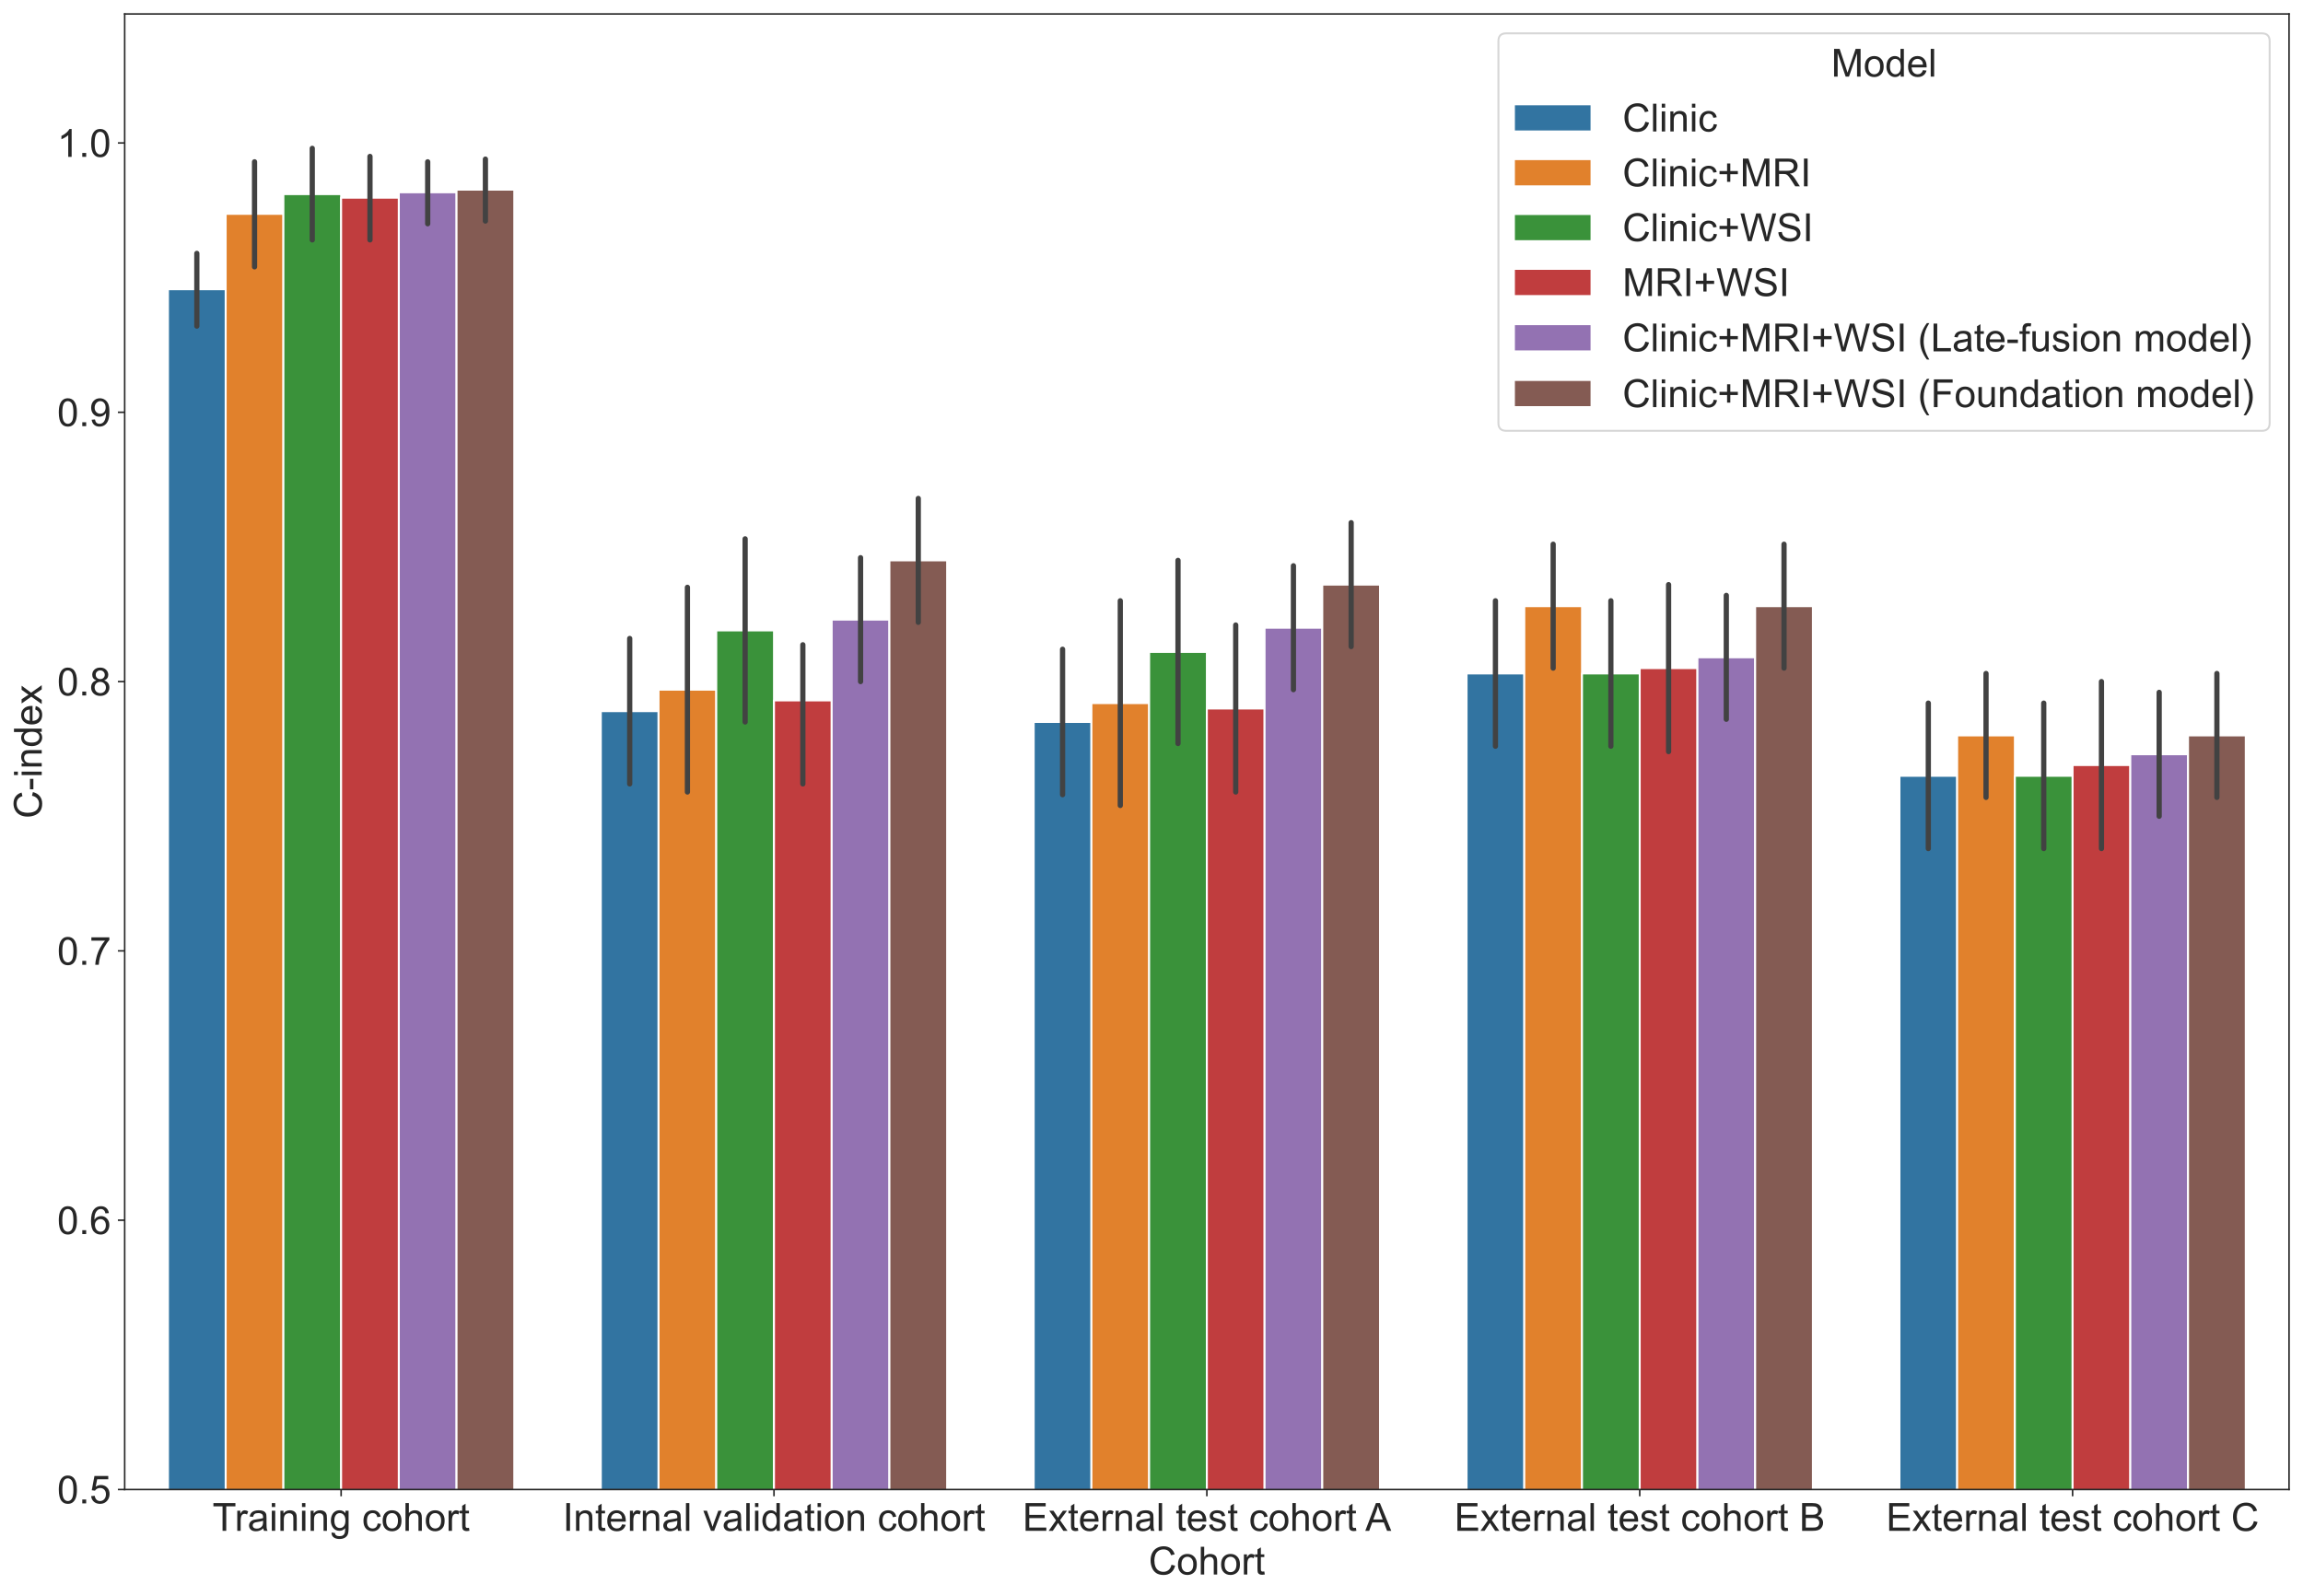 <?xml version="1.0" encoding="utf-8" standalone="no"?>
<!DOCTYPE svg PUBLIC "-//W3C//DTD SVG 1.1//EN"
  "http://www.w3.org/Graphics/SVG/1.1/DTD/svg11.dtd">
<!-- Created with matplotlib (https://matplotlib.org/) -->
<svg height="823.256pt" version="1.1" viewBox="0 0 1187.491 823.256" width="1187.491pt" xmlns="http://www.w3.org/2000/svg" xmlns:xlink="http://www.w3.org/1999/xlink">
 <defs>
  <style type="text/css">
*{stroke-linecap:butt;stroke-linejoin:round;}
  </style>
 </defs>
 <g id="figure_1">
  <g id="patch_1">
   <path d="M 0 823.256 
L 1187.491 823.256 
L 1187.491 0 
L 0 0 
z
" style="fill:#ffffff;"/>
  </g>
  <g id="axes_1">
   <g id="patch_2">
    <path d="M 64.291 768.24 
L 1180.291 768.24 
L 1180.291 7.2 
L 64.291 7.2 
z
" style="fill:#ffffff;"/>
   </g>
   <g id="matplotlib.axis_1">
    <g id="xtick_1">
     <g id="line2d_1">
      <defs>
       <path d="M 0 0 
L 0 3.5 
" id="mccd6ee7b7d" style="stroke:#262626;stroke-width:0.8;"/>
      </defs>
      <g>
       <use style="fill:#262626;stroke:#262626;stroke-width:0.8;" x="175.891" xlink:href="#mccd6ee7b7d" y="768.24"/>
      </g>
     </g>
     <g id="text_1">
      <!-- Training cohort -->
      <defs>
       <path d="M 25.922 0 
L 25.922 63.141 
L 2.344 63.141 
L 2.344 71.578 
L 59.078 71.578 
L 59.078 63.141 
L 35.406 63.141 
L 35.406 0 
z
" id="ArialMT-84"/>
       <path d="M 6.5 0 
L 6.5 51.859 
L 14.406 51.859 
L 14.406 44 
Q 17.438 49.516 20 51.266 
Q 22.562 53.031 25.641 53.031 
Q 30.078 53.031 34.672 50.203 
L 31.641 42.047 
Q 28.422 43.953 25.203 43.953 
Q 22.312 43.953 20.016 42.219 
Q 17.719 40.484 16.75 37.406 
Q 15.281 32.719 15.281 27.156 
L 15.281 0 
z
" id="ArialMT-114"/>
       <path d="M 40.438 6.391 
Q 35.547 2.25 31.031 0.531 
Q 26.516 -1.172 21.344 -1.172 
Q 12.797 -1.172 8.203 3 
Q 3.609 7.172 3.609 13.672 
Q 3.609 17.484 5.344 20.625 
Q 7.078 23.781 9.891 25.688 
Q 12.703 27.594 16.219 28.562 
Q 18.797 29.25 24.031 29.891 
Q 34.672 31.156 39.703 32.906 
Q 39.75 34.719 39.75 35.203 
Q 39.75 40.578 37.25 42.781 
Q 33.891 45.75 27.25 45.75 
Q 21.047 45.75 18.094 43.578 
Q 15.141 41.406 13.719 35.891 
L 5.125 37.062 
Q 6.297 42.578 8.984 45.969 
Q 11.672 49.359 16.75 51.188 
Q 21.828 53.031 28.516 53.031 
Q 35.156 53.031 39.297 51.469 
Q 43.453 49.906 45.406 47.531 
Q 47.359 45.172 48.141 41.547 
Q 48.578 39.312 48.578 33.453 
L 48.578 21.734 
Q 48.578 9.469 49.141 6.219 
Q 49.703 2.984 51.375 0 
L 42.188 0 
Q 40.828 2.734 40.438 6.391 
z
M 39.703 26.031 
Q 34.906 24.078 25.344 22.703 
Q 19.922 21.922 17.672 20.938 
Q 15.438 19.969 14.203 18.094 
Q 12.984 16.219 12.984 13.922 
Q 12.984 10.406 15.641 8.062 
Q 18.312 5.719 23.438 5.719 
Q 28.516 5.719 32.469 7.938 
Q 36.422 10.156 38.281 14.016 
Q 39.703 17 39.703 22.797 
z
" id="ArialMT-97"/>
       <path d="M 6.641 61.469 
L 6.641 71.578 
L 15.438 71.578 
L 15.438 61.469 
z
M 6.641 0 
L 6.641 51.859 
L 15.438 51.859 
L 15.438 0 
z
" id="ArialMT-105"/>
       <path d="M 6.594 0 
L 6.594 51.859 
L 14.5 51.859 
L 14.5 44.484 
Q 20.219 53.031 31 53.031 
Q 35.688 53.031 39.625 51.344 
Q 43.562 49.656 45.516 46.922 
Q 47.469 44.188 48.25 40.438 
Q 48.734 37.984 48.734 31.891 
L 48.734 0 
L 39.938 0 
L 39.938 31.547 
Q 39.938 36.922 38.906 39.578 
Q 37.891 42.234 35.281 43.812 
Q 32.672 45.406 29.156 45.406 
Q 23.531 45.406 19.453 41.844 
Q 15.375 38.281 15.375 28.328 
L 15.375 0 
z
" id="ArialMT-110"/>
       <path d="M 4.984 -4.297 
L 13.531 -5.562 
Q 14.062 -9.516 16.5 -11.328 
Q 19.781 -13.766 25.438 -13.766 
Q 31.547 -13.766 34.859 -11.328 
Q 38.188 -8.891 39.359 -4.5 
Q 40.047 -1.812 39.984 6.781 
Q 34.234 0 25.641 0 
Q 14.938 0 9.078 7.719 
Q 3.219 15.438 3.219 26.219 
Q 3.219 33.641 5.906 39.906 
Q 8.594 46.188 13.688 49.609 
Q 18.797 53.031 25.688 53.031 
Q 34.859 53.031 40.828 45.609 
L 40.828 51.859 
L 48.922 51.859 
L 48.922 7.031 
Q 48.922 -5.078 46.453 -10.125 
Q 44 -15.188 38.641 -18.109 
Q 33.297 -21.047 25.484 -21.047 
Q 16.219 -21.047 10.5 -16.875 
Q 4.781 -12.703 4.984 -4.297 
z
M 12.25 26.859 
Q 12.25 16.656 16.297 11.969 
Q 20.359 7.281 26.469 7.281 
Q 32.516 7.281 36.609 11.938 
Q 40.719 16.609 40.719 26.562 
Q 40.719 36.078 36.5 40.906 
Q 32.281 45.75 26.312 45.75 
Q 20.453 45.75 16.344 40.984 
Q 12.25 36.234 12.25 26.859 
z
" id="ArialMT-103"/>
       <path id="ArialMT-160"/>
       <path d="M 40.438 19 
L 49.078 17.875 
Q 47.656 8.938 41.812 3.875 
Q 35.984 -1.172 27.484 -1.172 
Q 16.844 -1.172 10.375 5.781 
Q 3.906 12.75 3.906 25.734 
Q 3.906 34.125 6.688 40.422 
Q 9.469 46.734 15.156 49.875 
Q 20.844 53.031 27.547 53.031 
Q 35.984 53.031 41.359 48.75 
Q 46.734 44.484 48.25 36.625 
L 39.703 35.297 
Q 38.484 40.531 35.375 43.156 
Q 32.281 45.797 27.875 45.797 
Q 21.234 45.797 17.078 41.031 
Q 12.938 36.281 12.938 25.984 
Q 12.938 15.531 16.938 10.797 
Q 20.953 6.062 27.391 6.062 
Q 32.562 6.062 36.031 9.234 
Q 39.5 12.406 40.438 19 
z
" id="ArialMT-99"/>
       <path d="M 3.328 25.922 
Q 3.328 40.328 11.328 47.266 
Q 18.016 53.031 27.641 53.031 
Q 38.328 53.031 45.109 46.016 
Q 51.906 39.016 51.906 26.656 
Q 51.906 16.656 48.906 10.906 
Q 45.906 5.172 40.156 2 
Q 34.422 -1.172 27.641 -1.172 
Q 16.75 -1.172 10.031 5.812 
Q 3.328 12.797 3.328 25.922 
z
M 12.359 25.922 
Q 12.359 15.969 16.703 11.016 
Q 21.047 6.062 27.641 6.062 
Q 34.188 6.062 38.531 11.031 
Q 42.875 16.016 42.875 26.219 
Q 42.875 35.844 38.5 40.797 
Q 34.125 45.75 27.641 45.75 
Q 21.047 45.75 16.703 40.812 
Q 12.359 35.891 12.359 25.922 
z
" id="ArialMT-111"/>
       <path d="M 6.594 0 
L 6.594 71.578 
L 15.375 71.578 
L 15.375 45.906 
Q 21.531 53.031 30.906 53.031 
Q 36.672 53.031 40.922 50.75 
Q 45.172 48.484 47 44.484 
Q 48.828 40.484 48.828 32.859 
L 48.828 0 
L 40.047 0 
L 40.047 32.859 
Q 40.047 39.453 37.188 42.453 
Q 34.328 45.453 29.109 45.453 
Q 25.203 45.453 21.75 43.422 
Q 18.312 41.406 16.844 37.938 
Q 15.375 34.469 15.375 28.375 
L 15.375 0 
z
" id="ArialMT-104"/>
       <path d="M 25.781 7.859 
L 27.047 0.094 
Q 23.344 -0.688 20.406 -0.688 
Q 15.625 -0.688 12.984 0.828 
Q 10.359 2.344 9.281 4.812 
Q 8.203 7.281 8.203 15.188 
L 8.203 45.016 
L 1.766 45.016 
L 1.766 51.859 
L 8.203 51.859 
L 8.203 64.703 
L 16.938 69.969 
L 16.938 51.859 
L 25.781 51.859 
L 25.781 45.016 
L 16.938 45.016 
L 16.938 14.703 
Q 16.938 10.938 17.406 9.859 
Q 17.875 8.797 18.922 8.156 
Q 19.969 7.516 21.922 7.516 
Q 23.391 7.516 25.781 7.859 
z
" id="ArialMT-116"/>
      </defs>
      <g style="fill:#262626;" transform="translate(109.572 789.556)scale(0.2 -0.2)">
       <use xlink:href="#ArialMT-84"/>
       <use x="57.334" xlink:href="#ArialMT-114"/>
       <use x="90.635" xlink:href="#ArialMT-97"/>
       <use x="146.25" xlink:href="#ArialMT-105"/>
       <use x="168.467" xlink:href="#ArialMT-110"/>
       <use x="224.082" xlink:href="#ArialMT-105"/>
       <use x="246.299" xlink:href="#ArialMT-110"/>
       <use x="301.914" xlink:href="#ArialMT-103"/>
       <use x="357.529" xlink:href="#ArialMT-160"/>
       <use x="385.312" xlink:href="#ArialMT-99"/>
       <use x="435.312" xlink:href="#ArialMT-111"/>
       <use x="490.928" xlink:href="#ArialMT-104"/>
       <use x="546.543" xlink:href="#ArialMT-111"/>
       <use x="602.158" xlink:href="#ArialMT-114"/>
       <use x="635.459" xlink:href="#ArialMT-116"/>
      </g>
     </g>
    </g>
    <g id="xtick_2">
     <g id="line2d_2">
      <g>
       <use style="fill:#262626;stroke:#262626;stroke-width:0.8;" x="399.091" xlink:href="#mccd6ee7b7d" y="768.24"/>
      </g>
     </g>
     <g id="text_2">
      <!-- Internal validation cohort -->
      <defs>
       <path d="M 9.328 0 
L 9.328 71.578 
L 18.797 71.578 
L 18.797 0 
z
" id="ArialMT-73"/>
       <path d="M 42.094 16.703 
L 51.172 15.578 
Q 49.031 7.625 43.219 3.219 
Q 37.406 -1.172 28.375 -1.172 
Q 17 -1.172 10.328 5.828 
Q 3.656 12.844 3.656 25.484 
Q 3.656 38.578 10.391 45.797 
Q 17.141 53.031 27.875 53.031 
Q 38.281 53.031 44.875 45.953 
Q 51.469 38.875 51.469 26.031 
Q 51.469 25.25 51.422 23.688 
L 12.75 23.688 
Q 13.234 15.141 17.578 10.594 
Q 21.922 6.062 28.422 6.062 
Q 33.25 6.062 36.672 8.594 
Q 40.094 11.141 42.094 16.703 
z
M 13.234 30.906 
L 42.188 30.906 
Q 41.609 37.453 38.875 40.719 
Q 34.672 45.797 27.984 45.797 
Q 21.922 45.797 17.797 41.75 
Q 13.672 37.703 13.234 30.906 
z
" id="ArialMT-101"/>
       <path d="M 6.391 0 
L 6.391 71.578 
L 15.188 71.578 
L 15.188 0 
z
" id="ArialMT-108"/>
       <path id="ArialMT-32"/>
       <path d="M 21 0 
L 1.266 51.859 
L 10.547 51.859 
L 21.688 20.797 
Q 23.484 15.766 25 10.359 
Q 26.172 14.453 28.266 20.219 
L 39.797 51.859 
L 48.828 51.859 
L 29.203 0 
z
" id="ArialMT-118"/>
       <path d="M 40.234 0 
L 40.234 6.547 
Q 35.297 -1.172 25.734 -1.172 
Q 19.531 -1.172 14.328 2.25 
Q 9.125 5.672 6.266 11.797 
Q 3.422 17.922 3.422 25.875 
Q 3.422 33.641 6 39.969 
Q 8.594 46.297 13.766 49.656 
Q 18.953 53.031 25.344 53.031 
Q 30.031 53.031 33.688 51.047 
Q 37.359 49.078 39.656 45.906 
L 39.656 71.578 
L 48.391 71.578 
L 48.391 0 
z
M 12.453 25.875 
Q 12.453 15.922 16.641 10.984 
Q 20.844 6.062 26.562 6.062 
Q 32.328 6.062 36.344 10.766 
Q 40.375 15.484 40.375 25.141 
Q 40.375 35.797 36.266 40.766 
Q 32.172 45.75 26.172 45.75 
Q 20.312 45.75 16.375 40.969 
Q 12.453 36.188 12.453 25.875 
z
" id="ArialMT-100"/>
      </defs>
      <g style="fill:#262626;" transform="translate(290.144 789.556)scale(0.2 -0.2)">
       <use xlink:href="#ArialMT-73"/>
       <use x="27.783" xlink:href="#ArialMT-110"/>
       <use x="83.398" xlink:href="#ArialMT-116"/>
       <use x="111.182" xlink:href="#ArialMT-101"/>
       <use x="166.797" xlink:href="#ArialMT-114"/>
       <use x="200.098" xlink:href="#ArialMT-110"/>
       <use x="255.713" xlink:href="#ArialMT-97"/>
       <use x="311.328" xlink:href="#ArialMT-108"/>
       <use x="333.545" xlink:href="#ArialMT-32"/>
       <use x="361.328" xlink:href="#ArialMT-118"/>
       <use x="411.328" xlink:href="#ArialMT-97"/>
       <use x="466.943" xlink:href="#ArialMT-108"/>
       <use x="489.16" xlink:href="#ArialMT-105"/>
       <use x="511.377" xlink:href="#ArialMT-100"/>
       <use x="566.992" xlink:href="#ArialMT-97"/>
       <use x="622.607" xlink:href="#ArialMT-116"/>
       <use x="650.391" xlink:href="#ArialMT-105"/>
       <use x="672.607" xlink:href="#ArialMT-111"/>
       <use x="728.223" xlink:href="#ArialMT-110"/>
       <use x="783.838" xlink:href="#ArialMT-160"/>
       <use x="811.621" xlink:href="#ArialMT-99"/>
       <use x="861.621" xlink:href="#ArialMT-111"/>
       <use x="917.236" xlink:href="#ArialMT-104"/>
       <use x="972.852" xlink:href="#ArialMT-111"/>
       <use x="1028.467" xlink:href="#ArialMT-114"/>
       <use x="1061.768" xlink:href="#ArialMT-116"/>
      </g>
     </g>
    </g>
    <g id="xtick_3">
     <g id="line2d_3">
      <g>
       <use style="fill:#262626;stroke:#262626;stroke-width:0.8;" x="622.291" xlink:href="#mccd6ee7b7d" y="768.24"/>
      </g>
     </g>
     <g id="text_3">
      <!-- External test cohort A -->
      <defs>
       <path d="M 7.906 0 
L 7.906 71.578 
L 59.672 71.578 
L 59.672 63.141 
L 17.391 63.141 
L 17.391 41.219 
L 56.984 41.219 
L 56.984 32.812 
L 17.391 32.812 
L 17.391 8.453 
L 61.328 8.453 
L 61.328 0 
z
" id="ArialMT-69"/>
       <path d="M 0.734 0 
L 19.672 26.953 
L 2.156 51.859 
L 13.141 51.859 
L 21.094 39.703 
Q 23.344 36.234 24.703 33.891 
Q 26.859 37.109 28.656 39.594 
L 37.406 51.859 
L 47.906 51.859 
L 29.984 27.438 
L 49.266 0 
L 38.484 0 
L 27.828 16.109 
L 25 20.453 
L 11.375 0 
z
" id="ArialMT-120"/>
       <path d="M 3.078 15.484 
L 11.766 16.844 
Q 12.5 11.625 15.844 8.844 
Q 19.188 6.062 25.203 6.062 
Q 31.25 6.062 34.172 8.516 
Q 37.109 10.984 37.109 14.312 
Q 37.109 17.281 34.516 19 
Q 32.719 20.172 25.531 21.969 
Q 15.875 24.422 12.141 26.203 
Q 8.406 27.984 6.469 31.125 
Q 4.547 34.281 4.547 38.094 
Q 4.547 41.547 6.125 44.5 
Q 7.719 47.469 10.453 49.422 
Q 12.5 50.922 16.031 51.969 
Q 19.578 53.031 23.641 53.031 
Q 29.734 53.031 34.344 51.266 
Q 38.969 49.516 41.156 46.5 
Q 43.359 43.5 44.188 38.484 
L 35.594 37.312 
Q 35.016 41.312 32.203 43.547 
Q 29.391 45.797 24.266 45.797 
Q 18.219 45.797 15.625 43.797 
Q 13.031 41.797 13.031 39.109 
Q 13.031 37.406 14.109 36.031 
Q 15.188 34.625 17.484 33.688 
Q 18.797 33.203 25.25 31.453 
Q 34.578 28.953 38.25 27.359 
Q 41.938 25.781 44.031 22.75 
Q 46.141 19.734 46.141 15.234 
Q 46.141 10.844 43.578 6.953 
Q 41.016 3.078 36.172 0.953 
Q 31.344 -1.172 25.25 -1.172 
Q 15.141 -1.172 9.844 3.031 
Q 4.547 7.234 3.078 15.484 
z
" id="ArialMT-115"/>
       <path d="M -0.141 0 
L 27.344 71.578 
L 37.547 71.578 
L 66.844 0 
L 56.062 0 
L 47.703 21.688 
L 17.781 21.688 
L 9.906 0 
z
M 20.516 29.391 
L 44.781 29.391 
L 37.312 49.219 
Q 33.891 58.25 32.234 64.062 
Q 30.859 57.172 28.375 50.391 
z
" id="ArialMT-65"/>
      </defs>
      <g style="fill:#262626;" transform="translate(527.245 789.556)scale(0.2 -0.2)">
       <use xlink:href="#ArialMT-69"/>
       <use x="66.699" xlink:href="#ArialMT-120"/>
       <use x="116.699" xlink:href="#ArialMT-116"/>
       <use x="144.482" xlink:href="#ArialMT-101"/>
       <use x="200.098" xlink:href="#ArialMT-114"/>
       <use x="233.398" xlink:href="#ArialMT-110"/>
       <use x="289.014" xlink:href="#ArialMT-97"/>
       <use x="344.629" xlink:href="#ArialMT-108"/>
       <use x="366.846" xlink:href="#ArialMT-32"/>
       <use x="394.629" xlink:href="#ArialMT-116"/>
       <use x="422.412" xlink:href="#ArialMT-101"/>
       <use x="478.027" xlink:href="#ArialMT-115"/>
       <use x="528.027" xlink:href="#ArialMT-116"/>
       <use x="555.811" xlink:href="#ArialMT-160"/>
       <use x="583.594" xlink:href="#ArialMT-99"/>
       <use x="633.594" xlink:href="#ArialMT-111"/>
       <use x="689.209" xlink:href="#ArialMT-104"/>
       <use x="744.824" xlink:href="#ArialMT-111"/>
       <use x="800.439" xlink:href="#ArialMT-114"/>
       <use x="833.74" xlink:href="#ArialMT-116"/>
       <use x="861.523" xlink:href="#ArialMT-32"/>
       <use x="883.807" xlink:href="#ArialMT-65"/>
      </g>
     </g>
    </g>
    <g id="xtick_4">
     <g id="line2d_4">
      <g>
       <use style="fill:#262626;stroke:#262626;stroke-width:0.8;" x="845.491" xlink:href="#mccd6ee7b7d" y="768.24"/>
      </g>
     </g>
     <g id="text_4">
      <!-- External test cohort B -->
      <defs>
       <path d="M 7.328 0 
L 7.328 71.578 
L 34.188 71.578 
Q 42.391 71.578 47.344 69.406 
Q 52.297 67.234 55.094 62.719 
Q 57.906 58.203 57.906 53.266 
Q 57.906 48.688 55.422 44.625 
Q 52.938 40.578 47.906 38.094 
Q 54.391 36.188 57.875 31.594 
Q 61.375 27 61.375 20.75 
Q 61.375 15.719 59.25 11.391 
Q 57.125 7.078 54 4.734 
Q 50.875 2.391 46.156 1.188 
Q 41.453 0 34.625 0 
z
M 16.797 41.5 
L 32.281 41.5 
Q 38.578 41.5 41.312 42.328 
Q 44.922 43.406 46.75 45.891 
Q 48.578 48.391 48.578 52.156 
Q 48.578 55.719 46.875 58.422 
Q 45.172 61.141 41.984 62.141 
Q 38.812 63.141 31.109 63.141 
L 16.797 63.141 
z
M 16.797 8.453 
L 34.625 8.453 
Q 39.203 8.453 41.062 8.797 
Q 44.344 9.375 46.531 10.734 
Q 48.734 12.109 50.141 14.719 
Q 51.562 17.328 51.562 20.75 
Q 51.562 24.75 49.516 27.703 
Q 47.469 30.672 43.828 31.859 
Q 40.188 33.062 33.344 33.062 
L 16.797 33.062 
z
" id="ArialMT-66"/>
      </defs>
      <g style="fill:#262626;" transform="translate(749.895 789.556)scale(0.2 -0.2)">
       <use xlink:href="#ArialMT-69"/>
       <use x="66.699" xlink:href="#ArialMT-120"/>
       <use x="116.699" xlink:href="#ArialMT-116"/>
       <use x="144.482" xlink:href="#ArialMT-101"/>
       <use x="200.098" xlink:href="#ArialMT-114"/>
       <use x="233.398" xlink:href="#ArialMT-110"/>
       <use x="289.014" xlink:href="#ArialMT-97"/>
       <use x="344.629" xlink:href="#ArialMT-108"/>
       <use x="366.846" xlink:href="#ArialMT-32"/>
       <use x="394.629" xlink:href="#ArialMT-116"/>
       <use x="422.412" xlink:href="#ArialMT-101"/>
       <use x="478.027" xlink:href="#ArialMT-115"/>
       <use x="528.027" xlink:href="#ArialMT-116"/>
       <use x="555.811" xlink:href="#ArialMT-160"/>
       <use x="583.594" xlink:href="#ArialMT-99"/>
       <use x="633.594" xlink:href="#ArialMT-111"/>
       <use x="689.209" xlink:href="#ArialMT-104"/>
       <use x="744.824" xlink:href="#ArialMT-111"/>
       <use x="800.439" xlink:href="#ArialMT-114"/>
       <use x="833.74" xlink:href="#ArialMT-116"/>
       <use x="861.523" xlink:href="#ArialMT-32"/>
       <use x="889.307" xlink:href="#ArialMT-66"/>
      </g>
     </g>
    </g>
    <g id="xtick_5">
     <g id="line2d_5">
      <g>
       <use style="fill:#262626;stroke:#262626;stroke-width:0.8;" x="1068.691" xlink:href="#mccd6ee7b7d" y="768.24"/>
      </g>
     </g>
     <g id="text_5">
      <!-- External test cohort C -->
      <defs>
       <path d="M 58.797 25.094 
L 68.266 22.703 
Q 65.281 11.031 57.547 4.906 
Q 49.812 -1.219 38.625 -1.219 
Q 27.047 -1.219 19.797 3.484 
Q 12.547 8.203 8.766 17.141 
Q 4.984 26.078 4.984 36.328 
Q 4.984 47.516 9.25 55.828 
Q 13.531 64.156 21.406 68.469 
Q 29.297 72.797 38.766 72.797 
Q 49.516 72.797 56.828 67.328 
Q 64.156 61.859 67.047 51.953 
L 57.719 49.75 
Q 55.219 57.562 50.484 61.125 
Q 45.75 64.703 38.578 64.703 
Q 30.328 64.703 24.781 60.734 
Q 19.234 56.781 16.984 50.109 
Q 14.75 43.453 14.75 36.375 
Q 14.75 27.25 17.406 20.438 
Q 20.062 13.625 25.672 10.25 
Q 31.297 6.891 37.844 6.891 
Q 45.797 6.891 51.312 11.469 
Q 56.844 16.062 58.797 25.094 
z
" id="ArialMT-67"/>
      </defs>
      <g style="fill:#262626;" transform="translate(972.544 789.556)scale(0.2 -0.2)">
       <use xlink:href="#ArialMT-69"/>
       <use x="66.699" xlink:href="#ArialMT-120"/>
       <use x="116.699" xlink:href="#ArialMT-116"/>
       <use x="144.482" xlink:href="#ArialMT-101"/>
       <use x="200.098" xlink:href="#ArialMT-114"/>
       <use x="233.398" xlink:href="#ArialMT-110"/>
       <use x="289.014" xlink:href="#ArialMT-97"/>
       <use x="344.629" xlink:href="#ArialMT-108"/>
       <use x="366.846" xlink:href="#ArialMT-32"/>
       <use x="394.629" xlink:href="#ArialMT-116"/>
       <use x="422.412" xlink:href="#ArialMT-101"/>
       <use x="478.027" xlink:href="#ArialMT-115"/>
       <use x="528.027" xlink:href="#ArialMT-116"/>
       <use x="555.811" xlink:href="#ArialMT-160"/>
       <use x="583.594" xlink:href="#ArialMT-99"/>
       <use x="633.594" xlink:href="#ArialMT-111"/>
       <use x="689.209" xlink:href="#ArialMT-104"/>
       <use x="744.824" xlink:href="#ArialMT-111"/>
       <use x="800.439" xlink:href="#ArialMT-114"/>
       <use x="833.74" xlink:href="#ArialMT-116"/>
       <use x="861.523" xlink:href="#ArialMT-32"/>
       <use x="889.307" xlink:href="#ArialMT-67"/>
      </g>
     </g>
    </g>
    <g id="text_6">
     <!-- Cohort -->
     <g style="fill:#262626;" transform="translate(592.278 812.081)scale(0.2 -0.2)">
      <use xlink:href="#ArialMT-67"/>
      <use x="72.217" xlink:href="#ArialMT-111"/>
      <use x="127.832" xlink:href="#ArialMT-104"/>
      <use x="183.447" xlink:href="#ArialMT-111"/>
      <use x="239.062" xlink:href="#ArialMT-114"/>
      <use x="272.363" xlink:href="#ArialMT-116"/>
     </g>
    </g>
   </g>
   <g id="matplotlib.axis_2">
    <g id="ytick_1">
     <g id="line2d_6">
      <defs>
       <path d="M 0 0 
L -3.5 0 
" id="m48e9d65434" style="stroke:#262626;stroke-width:0.8;"/>
      </defs>
      <g>
       <use style="fill:#262626;stroke:#262626;stroke-width:0.8;" x="64.291" xlink:href="#m48e9d65434" y="768.24"/>
      </g>
     </g>
     <g id="text_7">
      <!-- 0.5 -->
      <defs>
       <path d="M 4.156 35.297 
Q 4.156 48 6.766 55.734 
Q 9.375 63.484 14.516 67.672 
Q 19.672 71.875 27.484 71.875 
Q 33.25 71.875 37.594 69.547 
Q 41.938 67.234 44.766 62.859 
Q 47.609 58.5 49.219 52.219 
Q 50.828 45.953 50.828 35.297 
Q 50.828 22.703 48.234 14.969 
Q 45.656 7.234 40.5 3 
Q 35.359 -1.219 27.484 -1.219 
Q 17.141 -1.219 11.234 6.203 
Q 4.156 15.141 4.156 35.297 
z
M 13.188 35.297 
Q 13.188 17.672 17.312 11.828 
Q 21.438 6 27.484 6 
Q 33.547 6 37.672 11.859 
Q 41.797 17.719 41.797 35.297 
Q 41.797 52.984 37.672 58.781 
Q 33.547 64.594 27.391 64.594 
Q 21.344 64.594 17.719 59.469 
Q 13.188 52.938 13.188 35.297 
z
" id="ArialMT-48"/>
       <path d="M 9.078 0 
L 9.078 10.016 
L 19.094 10.016 
L 19.094 0 
z
" id="ArialMT-46"/>
       <path d="M 4.156 18.75 
L 13.375 19.531 
Q 14.406 12.797 18.141 9.391 
Q 21.875 6 27.156 6 
Q 33.5 6 37.891 10.781 
Q 42.281 15.578 42.281 23.484 
Q 42.281 31 38.062 35.344 
Q 33.844 39.703 27 39.703 
Q 22.75 39.703 19.328 37.766 
Q 15.922 35.844 13.969 32.766 
L 5.719 33.844 
L 12.641 70.609 
L 48.25 70.609 
L 48.25 62.203 
L 19.672 62.203 
L 15.828 42.969 
Q 22.266 47.469 29.344 47.469 
Q 38.719 47.469 45.156 40.969 
Q 51.609 34.469 51.609 24.266 
Q 51.609 14.547 45.953 7.469 
Q 39.062 -1.219 27.156 -1.219 
Q 17.391 -1.219 11.203 4.25 
Q 5.031 9.719 4.156 18.75 
z
" id="ArialMT-53"/>
      </defs>
      <g style="fill:#262626;" transform="translate(29.491 775.398)scale(0.2 -0.2)">
       <use xlink:href="#ArialMT-48"/>
       <use x="55.615" xlink:href="#ArialMT-46"/>
       <use x="83.398" xlink:href="#ArialMT-53"/>
      </g>
     </g>
    </g>
    <g id="ytick_2">
     <g id="line2d_7">
      <g>
       <use style="fill:#262626;stroke:#262626;stroke-width:0.8;" x="64.291" xlink:href="#m48e9d65434" y="629.339"/>
      </g>
     </g>
     <g id="text_8">
      <!-- 0.6 -->
      <defs>
       <path d="M 49.75 54.047 
L 41.016 53.375 
Q 39.844 58.547 37.703 60.891 
Q 34.125 64.656 28.906 64.656 
Q 24.703 64.656 21.531 62.312 
Q 17.391 59.281 14.984 53.469 
Q 12.594 47.656 12.5 36.922 
Q 15.672 41.75 20.266 44.094 
Q 24.859 46.438 29.891 46.438 
Q 38.672 46.438 44.844 39.969 
Q 51.031 33.5 51.031 23.25 
Q 51.031 16.5 48.125 10.719 
Q 45.219 4.938 40.141 1.859 
Q 35.062 -1.219 28.609 -1.219 
Q 17.625 -1.219 10.688 6.859 
Q 3.766 14.938 3.766 33.5 
Q 3.766 54.25 11.422 63.672 
Q 18.109 71.875 29.438 71.875 
Q 37.891 71.875 43.281 67.141 
Q 48.688 62.406 49.75 54.047 
z
M 13.875 23.188 
Q 13.875 18.656 15.797 14.5 
Q 17.719 10.359 21.188 8.172 
Q 24.656 6 28.469 6 
Q 34.031 6 38.031 10.484 
Q 42.047 14.984 42.047 22.703 
Q 42.047 30.125 38.078 34.391 
Q 34.125 38.672 28.125 38.672 
Q 22.172 38.672 18.016 34.391 
Q 13.875 30.125 13.875 23.188 
z
" id="ArialMT-54"/>
      </defs>
      <g style="fill:#262626;" transform="translate(29.491 636.497)scale(0.2 -0.2)">
       <use xlink:href="#ArialMT-48"/>
       <use x="55.615" xlink:href="#ArialMT-46"/>
       <use x="83.398" xlink:href="#ArialMT-54"/>
      </g>
     </g>
    </g>
    <g id="ytick_3">
     <g id="line2d_8">
      <g>
       <use style="fill:#262626;stroke:#262626;stroke-width:0.8;" x="64.291" xlink:href="#m48e9d65434" y="490.437"/>
      </g>
     </g>
     <g id="text_9">
      <!-- 0.7 -->
      <defs>
       <path d="M 4.734 62.203 
L 4.734 70.656 
L 51.078 70.656 
L 51.078 63.812 
Q 44.234 56.547 37.516 44.484 
Q 30.812 32.422 27.156 19.672 
Q 24.516 10.688 23.781 0 
L 14.75 0 
Q 14.891 8.453 18.062 20.406 
Q 21.234 32.375 27.172 43.484 
Q 33.109 54.594 39.797 62.203 
z
" id="ArialMT-55"/>
      </defs>
      <g style="fill:#262626;" transform="translate(29.491 497.595)scale(0.2 -0.2)">
       <use xlink:href="#ArialMT-48"/>
       <use x="55.615" xlink:href="#ArialMT-46"/>
       <use x="83.398" xlink:href="#ArialMT-55"/>
      </g>
     </g>
    </g>
    <g id="ytick_4">
     <g id="line2d_9">
      <g>
       <use style="fill:#262626;stroke:#262626;stroke-width:0.8;" x="64.291" xlink:href="#m48e9d65434" y="351.536"/>
      </g>
     </g>
     <g id="text_10">
      <!-- 0.8 -->
      <defs>
       <path d="M 17.672 38.812 
Q 12.203 40.828 9.562 44.531 
Q 6.938 48.25 6.938 53.422 
Q 6.938 61.234 12.547 66.547 
Q 18.172 71.875 27.484 71.875 
Q 36.859 71.875 42.578 66.422 
Q 48.297 60.984 48.297 53.172 
Q 48.297 48.188 45.672 44.5 
Q 43.062 40.828 37.75 38.812 
Q 44.344 36.672 47.781 31.875 
Q 51.219 27.094 51.219 20.453 
Q 51.219 11.281 44.719 5.031 
Q 38.234 -1.219 27.641 -1.219 
Q 17.047 -1.219 10.547 5.047 
Q 4.047 11.328 4.047 20.703 
Q 4.047 27.688 7.594 32.391 
Q 11.141 37.109 17.672 38.812 
z
M 15.922 53.719 
Q 15.922 48.641 19.188 45.406 
Q 22.469 42.188 27.688 42.188 
Q 32.766 42.188 36.016 45.375 
Q 39.266 48.578 39.266 53.219 
Q 39.266 58.062 35.906 61.359 
Q 32.562 64.656 27.594 64.656 
Q 22.562 64.656 19.234 61.422 
Q 15.922 58.203 15.922 53.719 
z
M 13.094 20.656 
Q 13.094 16.891 14.875 13.375 
Q 16.656 9.859 20.172 7.922 
Q 23.688 6 27.734 6 
Q 34.031 6 38.125 10.047 
Q 42.234 14.109 42.234 20.359 
Q 42.234 26.703 38.016 30.859 
Q 33.797 35.016 27.438 35.016 
Q 21.234 35.016 17.156 30.906 
Q 13.094 26.812 13.094 20.656 
z
" id="ArialMT-56"/>
      </defs>
      <g style="fill:#262626;" transform="translate(29.491 358.694)scale(0.2 -0.2)">
       <use xlink:href="#ArialMT-48"/>
       <use x="55.615" xlink:href="#ArialMT-46"/>
       <use x="83.398" xlink:href="#ArialMT-56"/>
      </g>
     </g>
    </g>
    <g id="ytick_5">
     <g id="line2d_10">
      <g>
       <use style="fill:#262626;stroke:#262626;stroke-width:0.8;" x="64.291" xlink:href="#m48e9d65434" y="212.635"/>
      </g>
     </g>
     <g id="text_11">
      <!-- 0.9 -->
      <defs>
       <path d="M 5.469 16.547 
L 13.922 17.328 
Q 14.984 11.375 18.016 8.688 
Q 21.047 6 25.781 6 
Q 29.828 6 32.875 7.859 
Q 35.938 9.719 37.891 12.812 
Q 39.844 15.922 41.156 21.188 
Q 42.484 26.469 42.484 31.938 
Q 42.484 32.516 42.438 33.688 
Q 39.797 29.5 35.234 26.875 
Q 30.672 24.266 25.344 24.266 
Q 16.453 24.266 10.297 30.703 
Q 4.156 37.156 4.156 47.703 
Q 4.156 58.594 10.578 65.234 
Q 17 71.875 26.656 71.875 
Q 33.641 71.875 39.422 68.109 
Q 45.219 64.359 48.219 57.391 
Q 51.219 50.438 51.219 37.25 
Q 51.219 23.531 48.234 15.406 
Q 45.266 7.281 39.375 3.031 
Q 33.5 -1.219 25.594 -1.219 
Q 17.188 -1.219 11.859 3.438 
Q 6.547 8.109 5.469 16.547 
z
M 41.453 48.141 
Q 41.453 55.719 37.422 60.156 
Q 33.406 64.594 27.734 64.594 
Q 21.875 64.594 17.531 59.812 
Q 13.188 55.031 13.188 47.406 
Q 13.188 40.578 17.312 36.297 
Q 21.438 32.031 27.484 32.031 
Q 33.594 32.031 37.516 36.297 
Q 41.453 40.578 41.453 48.141 
z
" id="ArialMT-57"/>
      </defs>
      <g style="fill:#262626;" transform="translate(29.491 219.793)scale(0.2 -0.2)">
       <use xlink:href="#ArialMT-48"/>
       <use x="55.615" xlink:href="#ArialMT-46"/>
       <use x="83.398" xlink:href="#ArialMT-57"/>
      </g>
     </g>
    </g>
    <g id="ytick_6">
     <g id="line2d_11">
      <g>
       <use style="fill:#262626;stroke:#262626;stroke-width:0.8;" x="64.291" xlink:href="#m48e9d65434" y="73.734"/>
      </g>
     </g>
     <g id="text_12">
      <!-- 1.0 -->
      <defs>
       <path d="M 37.25 0 
L 28.469 0 
L 28.469 56 
Q 25.297 52.984 20.141 49.953 
Q 14.984 46.922 10.891 45.406 
L 10.891 53.906 
Q 18.266 57.375 23.781 62.297 
Q 29.297 67.234 31.594 71.875 
L 37.25 71.875 
z
" id="ArialMT-49"/>
      </defs>
      <g style="fill:#262626;" transform="translate(29.491 80.892)scale(0.2 -0.2)">
       <use xlink:href="#ArialMT-49"/>
       <use x="55.615" xlink:href="#ArialMT-46"/>
       <use x="83.398" xlink:href="#ArialMT-48"/>
      </g>
     </g>
    </g>
    <g id="text_13">
     <!-- C-index -->
     <defs>
      <path d="M 3.172 21.484 
L 3.172 30.328 
L 30.172 30.328 
L 30.172 21.484 
z
" id="ArialMT-45"/>
     </defs>
     <g style="fill:#262626;" transform="translate(21.516 422.176)rotate(-90)scale(0.2 -0.2)">
      <use xlink:href="#ArialMT-67"/>
      <use x="72.217" xlink:href="#ArialMT-45"/>
      <use x="105.518" xlink:href="#ArialMT-105"/>
      <use x="127.734" xlink:href="#ArialMT-110"/>
      <use x="183.35" xlink:href="#ArialMT-100"/>
      <use x="238.965" xlink:href="#ArialMT-101"/>
      <use x="294.58" xlink:href="#ArialMT-120"/>
     </g>
    </g>
   </g>
   <g id="patch_3">
    <path clip-path="url(#p289555dd56)" d="M 86.611 1462.746 
L 116.371 1462.746 
L 116.371 149.203 
L 86.611 149.203 
z
" style="fill:#3274a1;stroke:#ffffff;stroke-linejoin:miter;"/>
   </g>
   <g id="patch_4">
    <path clip-path="url(#p289555dd56)" d="M 309.811 1462.746 
L 339.571 1462.746 
L 339.571 366.815 
L 309.811 366.815 
z
" style="fill:#3274a1;stroke:#ffffff;stroke-linejoin:miter;"/>
   </g>
   <g id="patch_5">
    <path clip-path="url(#p289555dd56)" d="M 533.011 1462.746 
L 562.771 1462.746 
L 562.771 372.371 
L 533.011 372.371 
z
" style="fill:#3274a1;stroke:#ffffff;stroke-linejoin:miter;"/>
   </g>
   <g id="patch_6">
    <path clip-path="url(#p289555dd56)" d="M 756.211 1462.746 
L 785.971 1462.746 
L 785.971 347.369 
L 756.211 347.369 
z
" style="fill:#3274a1;stroke:#ffffff;stroke-linejoin:miter;"/>
   </g>
   <g id="patch_7">
    <path clip-path="url(#p289555dd56)" d="M 979.411 1462.746 
L 1009.171 1462.746 
L 1009.171 400.152 
L 979.411 400.152 
z
" style="fill:#3274a1;stroke:#ffffff;stroke-linejoin:miter;"/>
   </g>
   <g id="patch_8">
    <path clip-path="url(#p289555dd56)" d="M 116.371 1462.746 
L 146.131 1462.746 
L 146.131 110.311 
L 116.371 110.311 
z
" style="fill:#e1812c;stroke:#ffffff;stroke-linejoin:miter;"/>
   </g>
   <g id="patch_9">
    <path clip-path="url(#p289555dd56)" d="M 339.571 1462.746 
L 369.331 1462.746 
L 369.331 355.703 
L 339.571 355.703 
z
" style="fill:#e1812c;stroke:#ffffff;stroke-linejoin:miter;"/>
   </g>
   <g id="patch_10">
    <path clip-path="url(#p289555dd56)" d="M 562.771 1462.746 
L 592.531 1462.746 
L 592.531 362.648 
L 562.771 362.648 
z
" style="fill:#e1812c;stroke:#ffffff;stroke-linejoin:miter;"/>
   </g>
   <g id="patch_11">
    <path clip-path="url(#p289555dd56)" d="M 785.971 1462.746 
L 815.731 1462.746 
L 815.731 312.644 
L 785.971 312.644 
z
" style="fill:#e1812c;stroke:#ffffff;stroke-linejoin:miter;"/>
   </g>
   <g id="patch_12">
    <path clip-path="url(#p289555dd56)" d="M 1009.171 1462.746 
L 1038.931 1462.746 
L 1038.931 379.316 
L 1009.171 379.316 
z
" style="fill:#e1812c;stroke:#ffffff;stroke-linejoin:miter;"/>
   </g>
   <g id="patch_13">
    <path clip-path="url(#p289555dd56)" d="M 146.131 1462.746 
L 175.891 1462.746 
L 175.891 100.125 
L 146.131 100.125 
z
" style="fill:#3a923a;stroke:#ffffff;stroke-linejoin:miter;"/>
   </g>
   <g id="patch_14">
    <path clip-path="url(#p289555dd56)" d="M 369.331 1462.746 
L 399.091 1462.746 
L 399.091 325.145 
L 369.331 325.145 
z
" style="fill:#3a923a;stroke:#ffffff;stroke-linejoin:miter;"/>
   </g>
   <g id="patch_15">
    <path clip-path="url(#p289555dd56)" d="M 592.531 1462.746 
L 622.291 1462.746 
L 622.291 336.257 
L 592.531 336.257 
z
" style="fill:#3a923a;stroke:#ffffff;stroke-linejoin:miter;"/>
   </g>
   <g id="patch_16">
    <path clip-path="url(#p289555dd56)" d="M 815.731 1462.746 
L 845.491 1462.746 
L 845.491 347.369 
L 815.731 347.369 
z
" style="fill:#3a923a;stroke:#ffffff;stroke-linejoin:miter;"/>
   </g>
   <g id="patch_17">
    <path clip-path="url(#p289555dd56)" d="M 1038.931 1462.746 
L 1068.691 1462.746 
L 1068.691 400.152 
L 1038.931 400.152 
z
" style="fill:#3a923a;stroke:#ffffff;stroke-linejoin:miter;"/>
   </g>
   <g id="patch_18">
    <path clip-path="url(#p289555dd56)" d="M 175.891 1462.746 
L 205.651 1462.746 
L 205.651 101.977 
L 175.891 101.977 
z
" style="fill:#c03d3e;stroke:#ffffff;stroke-linejoin:miter;"/>
   </g>
   <g id="patch_19">
    <path clip-path="url(#p289555dd56)" d="M 399.091 1462.746 
L 428.851 1462.746 
L 428.851 361.259 
L 399.091 361.259 
z
" style="fill:#c03d3e;stroke:#ffffff;stroke-linejoin:miter;"/>
   </g>
   <g id="patch_20">
    <path clip-path="url(#p289555dd56)" d="M 622.291 1462.746 
L 652.051 1462.746 
L 652.051 365.426 
L 622.291 365.426 
z
" style="fill:#c03d3e;stroke:#ffffff;stroke-linejoin:miter;"/>
   </g>
   <g id="patch_21">
    <path clip-path="url(#p289555dd56)" d="M 845.491 1462.746 
L 875.251 1462.746 
L 875.251 344.591 
L 845.491 344.591 
z
" style="fill:#c03d3e;stroke:#ffffff;stroke-linejoin:miter;"/>
   </g>
   <g id="patch_22">
    <path clip-path="url(#p289555dd56)" d="M 1068.691 1462.746 
L 1098.451 1462.746 
L 1098.451 394.596 
L 1068.691 394.596 
z
" style="fill:#c03d3e;stroke:#ffffff;stroke-linejoin:miter;"/>
   </g>
   <g id="patch_23">
    <path clip-path="url(#p289555dd56)" d="M 205.651 1462.746 
L 235.411 1462.746 
L 235.411 99.199 
L 205.651 99.199 
z
" style="fill:#9372b2;stroke:#ffffff;stroke-linejoin:miter;"/>
   </g>
   <g id="patch_24">
    <path clip-path="url(#p289555dd56)" d="M 428.851 1462.746 
L 458.611 1462.746 
L 458.611 319.589 
L 428.851 319.589 
z
" style="fill:#9372b2;stroke:#ffffff;stroke-linejoin:miter;"/>
   </g>
   <g id="patch_25">
    <path clip-path="url(#p289555dd56)" d="M 652.051 1462.746 
L 681.811 1462.746 
L 681.811 323.756 
L 652.051 323.756 
z
" style="fill:#9372b2;stroke:#ffffff;stroke-linejoin:miter;"/>
   </g>
   <g id="patch_26">
    <path clip-path="url(#p289555dd56)" d="M 875.251 1462.746 
L 905.011 1462.746 
L 905.011 339.035 
L 875.251 339.035 
z
" style="fill:#9372b2;stroke:#ffffff;stroke-linejoin:miter;"/>
   </g>
   <g id="patch_27">
    <path clip-path="url(#p289555dd56)" d="M 1098.451 1462.746 
L 1128.211 1462.746 
L 1128.211 389.04 
L 1098.451 389.04 
z
" style="fill:#9372b2;stroke:#ffffff;stroke-linejoin:miter;"/>
   </g>
   <g id="patch_28">
    <path clip-path="url(#p289555dd56)" d="M 235.411 1462.746 
L 265.171 1462.746 
L 265.171 97.81 
L 235.411 97.81 
z
" style="fill:#845b53;stroke:#ffffff;stroke-linejoin:miter;"/>
   </g>
   <g id="patch_29">
    <path clip-path="url(#p289555dd56)" d="M 458.611 1462.746 
L 488.371 1462.746 
L 488.371 289.031 
L 458.611 289.031 
z
" style="fill:#845b53;stroke:#ffffff;stroke-linejoin:miter;"/>
   </g>
   <g id="patch_30">
    <path clip-path="url(#p289555dd56)" d="M 681.811 1462.746 
L 711.571 1462.746 
L 711.571 301.532 
L 681.811 301.532 
z
" style="fill:#845b53;stroke:#ffffff;stroke-linejoin:miter;"/>
   </g>
   <g id="patch_31">
    <path clip-path="url(#p289555dd56)" d="M 905.011 1462.746 
L 934.771 1462.746 
L 934.771 312.644 
L 905.011 312.644 
z
" style="fill:#845b53;stroke:#ffffff;stroke-linejoin:miter;"/>
   </g>
   <g id="patch_32">
    <path clip-path="url(#p289555dd56)" d="M 1128.211 1462.746 
L 1157.971 1462.746 
L 1157.971 379.316 
L 1128.211 379.316 
z
" style="fill:#845b53;stroke:#ffffff;stroke-linejoin:miter;"/>
   </g>
   <g id="line2d_12">
    <path clip-path="url(#p289555dd56)" d="M 101.491 168.187 
L 101.491 130.683 
" style="fill:none;stroke:#424242;stroke-linecap:round;stroke-width:2.7;"/>
   </g>
   <g id="line2d_13">
    <path clip-path="url(#p289555dd56)" d="M 324.691 404.319 
L 324.691 329.312 
" style="fill:none;stroke:#424242;stroke-linecap:round;stroke-width:2.7;"/>
   </g>
   <g id="line2d_14">
    <path clip-path="url(#p289555dd56)" d="M 547.891 409.875 
L 547.891 334.868 
" style="fill:none;stroke:#424242;stroke-linecap:round;stroke-width:2.7;"/>
   </g>
   <g id="line2d_15">
    <path clip-path="url(#p289555dd56)" d="M 771.091 384.873 
L 771.091 309.866 
" style="fill:none;stroke:#424242;stroke-linecap:round;stroke-width:2.7;"/>
   </g>
   <g id="line2d_16">
    <path clip-path="url(#p289555dd56)" d="M 994.291 437.655 
L 994.291 362.648 
" style="fill:none;stroke:#424242;stroke-linecap:round;stroke-width:2.7;"/>
   </g>
   <g id="line2d_17">
    <path clip-path="url(#p289555dd56)" d="M 131.251 137.628 
L 131.251 83.457 
" style="fill:none;stroke:#424242;stroke-linecap:round;stroke-width:2.7;"/>
   </g>
   <g id="line2d_18">
    <path clip-path="url(#p289555dd56)" d="M 354.451 408.486 
L 354.451 302.921 
" style="fill:none;stroke:#424242;stroke-linecap:round;stroke-width:2.7;"/>
   </g>
   <g id="line2d_19">
    <path clip-path="url(#p289555dd56)" d="M 577.651 415.431 
L 577.651 309.866 
" style="fill:none;stroke:#424242;stroke-linecap:round;stroke-width:2.7;"/>
   </g>
   <g id="line2d_20">
    <path clip-path="url(#p289555dd56)" d="M 800.851 344.591 
L 800.851 280.697 
" style="fill:none;stroke:#424242;stroke-linecap:round;stroke-width:2.7;"/>
   </g>
   <g id="line2d_21">
    <path clip-path="url(#p289555dd56)" d="M 1024.051 411.264 
L 1024.051 347.369 
" style="fill:none;stroke:#424242;stroke-linecap:round;stroke-width:2.7;"/>
   </g>
   <g id="line2d_22">
    <path clip-path="url(#p289555dd56)" d="M 161.011 123.738 
L 161.011 76.512 
" style="fill:none;stroke:#424242;stroke-linecap:round;stroke-width:2.7;"/>
   </g>
   <g id="line2d_23">
    <path clip-path="url(#p289555dd56)" d="M 384.211 372.371 
L 384.211 277.919 
" style="fill:none;stroke:#424242;stroke-linecap:round;stroke-width:2.7;"/>
   </g>
   <g id="line2d_24">
    <path clip-path="url(#p289555dd56)" d="M 607.411 383.484 
L 607.411 289.031 
" style="fill:none;stroke:#424242;stroke-linecap:round;stroke-width:2.7;"/>
   </g>
   <g id="line2d_25">
    <path clip-path="url(#p289555dd56)" d="M 830.611 384.873 
L 830.611 309.866 
" style="fill:none;stroke:#424242;stroke-linecap:round;stroke-width:2.7;"/>
   </g>
   <g id="line2d_26">
    <path clip-path="url(#p289555dd56)" d="M 1053.811 437.655 
L 1053.811 362.648 
" style="fill:none;stroke:#424242;stroke-linecap:round;stroke-width:2.7;"/>
   </g>
   <g id="line2d_27">
    <path clip-path="url(#p289555dd56)" d="M 190.771 123.738 
L 190.771 80.679 
" style="fill:none;stroke:#424242;stroke-linecap:round;stroke-width:2.7;"/>
   </g>
   <g id="line2d_28">
    <path clip-path="url(#p289555dd56)" d="M 413.971 404.319 
L 413.971 332.553 
" style="fill:none;stroke:#424242;stroke-linecap:round;stroke-width:2.7;"/>
   </g>
   <g id="line2d_29">
    <path clip-path="url(#p289555dd56)" d="M 637.171 408.486 
L 637.171 322.367 
" style="fill:none;stroke:#424242;stroke-linecap:round;stroke-width:2.7;"/>
   </g>
   <g id="line2d_30">
    <path clip-path="url(#p289555dd56)" d="M 860.371 387.651 
L 860.371 301.532 
" style="fill:none;stroke:#424242;stroke-linecap:round;stroke-width:2.7;"/>
   </g>
   <g id="line2d_31">
    <path clip-path="url(#p289555dd56)" d="M 1083.571 437.655 
L 1083.571 351.536 
" style="fill:none;stroke:#424242;stroke-linecap:round;stroke-width:2.7;"/>
   </g>
   <g id="line2d_32">
    <path clip-path="url(#p289555dd56)" d="M 220.531 115.404 
L 220.531 83.457 
" style="fill:none;stroke:#424242;stroke-linecap:round;stroke-width:2.7;"/>
   </g>
   <g id="line2d_33">
    <path clip-path="url(#p289555dd56)" d="M 443.731 351.536 
L 443.731 287.642 
" style="fill:none;stroke:#424242;stroke-linecap:round;stroke-width:2.7;"/>
   </g>
   <g id="line2d_34">
    <path clip-path="url(#p289555dd56)" d="M 666.931 355.703 
L 666.931 291.809 
" style="fill:none;stroke:#424242;stroke-linecap:round;stroke-width:2.7;"/>
   </g>
   <g id="line2d_35">
    <path clip-path="url(#p289555dd56)" d="M 890.131 370.982 
L 890.131 307.088 
" style="fill:none;stroke:#424242;stroke-linecap:round;stroke-width:2.7;"/>
   </g>
   <g id="line2d_36">
    <path clip-path="url(#p289555dd56)" d="M 1113.331 420.987 
L 1113.331 357.092 
" style="fill:none;stroke:#424242;stroke-linecap:round;stroke-width:2.7;"/>
   </g>
   <g id="line2d_37">
    <path clip-path="url(#p289555dd56)" d="M 250.291 114.015 
L 250.291 82.068 
" style="fill:none;stroke:#424242;stroke-linecap:round;stroke-width:2.7;"/>
   </g>
   <g id="line2d_38">
    <path clip-path="url(#p289555dd56)" d="M 473.491 320.978 
L 473.491 257.083 
" style="fill:none;stroke:#424242;stroke-linecap:round;stroke-width:2.7;"/>
   </g>
   <g id="line2d_39">
    <path clip-path="url(#p289555dd56)" d="M 696.691 333.479 
L 696.691 269.584 
" style="fill:none;stroke:#424242;stroke-linecap:round;stroke-width:2.7;"/>
   </g>
   <g id="line2d_40">
    <path clip-path="url(#p289555dd56)" d="M 919.891 344.591 
L 919.891 280.697 
" style="fill:none;stroke:#424242;stroke-linecap:round;stroke-width:2.7;"/>
   </g>
   <g id="line2d_41">
    <path clip-path="url(#p289555dd56)" d="M 1143.091 411.264 
L 1143.091 347.369 
" style="fill:none;stroke:#424242;stroke-linecap:round;stroke-width:2.7;"/>
   </g>
   <g id="patch_33">
    <path d="M 64.291 768.24 
L 64.291 7.2 
" style="fill:none;stroke:#262626;stroke-linecap:square;stroke-linejoin:miter;stroke-width:0.8;"/>
   </g>
   <g id="patch_34">
    <path d="M 1180.291 768.24 
L 1180.291 7.2 
" style="fill:none;stroke:#262626;stroke-linecap:square;stroke-linejoin:miter;stroke-width:0.8;"/>
   </g>
   <g id="patch_35">
    <path d="M 64.291 768.24 
L 1180.291 768.24 
" style="fill:none;stroke:#262626;stroke-linecap:square;stroke-linejoin:miter;stroke-width:0.8;"/>
   </g>
   <g id="patch_36">
    <path d="M 64.291 7.2 
L 1180.291 7.2 
" style="fill:none;stroke:#262626;stroke-linecap:square;stroke-linejoin:miter;stroke-width:0.8;"/>
   </g>
   <g id="legend_1">
    <g id="patch_37">
     <path d="M 776.628 222.191 
L 1166.291 222.191 
Q 1170.291 222.191 1170.291 218.191 
L 1170.291 21.2 
Q 1170.291 17.2 1166.291 17.2 
L 776.628 17.2 
Q 772.628 17.2 772.628 21.2 
L 772.628 218.191 
Q 772.628 222.191 776.628 222.191 
z
" style="fill:#ffffff;opacity:0.8;stroke:#cccccc;stroke-linejoin:miter;"/>
    </g>
    <g id="text_14">
     <!-- Model -->
     <defs>
      <path d="M 7.422 0 
L 7.422 71.578 
L 21.688 71.578 
L 38.625 20.906 
Q 40.969 13.812 42.047 10.297 
Q 43.266 14.203 45.844 21.781 
L 62.984 71.578 
L 75.734 71.578 
L 75.734 0 
L 66.609 0 
L 66.609 59.906 
L 45.797 0 
L 37.25 0 
L 16.547 60.938 
L 16.547 0 
z
" id="ArialMT-77"/>
     </defs>
     <g style="fill:#262626;" transform="translate(944.225 39.516)scale(0.2 -0.2)">
      <use xlink:href="#ArialMT-77"/>
      <use x="83.301" xlink:href="#ArialMT-111"/>
      <use x="138.916" xlink:href="#ArialMT-100"/>
      <use x="194.531" xlink:href="#ArialMT-101"/>
      <use x="250.146" xlink:href="#ArialMT-108"/>
     </g>
    </g>
    <g id="patch_38">
     <path d="M 780.628 67.806 
L 820.628 67.806 
L 820.628 53.806 
L 780.628 53.806 
z
" style="fill:#3274a1;stroke:#ffffff;stroke-linejoin:miter;"/>
    </g>
    <g id="text_15">
     <!-- Clinic -->
     <g style="fill:#262626;" transform="translate(836.628 67.806)scale(0.2 -0.2)">
      <use xlink:href="#ArialMT-67"/>
      <use x="72.217" xlink:href="#ArialMT-108"/>
      <use x="94.434" xlink:href="#ArialMT-105"/>
      <use x="116.65" xlink:href="#ArialMT-110"/>
      <use x="172.266" xlink:href="#ArialMT-105"/>
      <use x="194.482" xlink:href="#ArialMT-99"/>
     </g>
    </g>
    <g id="patch_39">
     <path d="M 780.628 96.097 
L 820.628 96.097 
L 820.628 82.097 
L 780.628 82.097 
z
" style="fill:#e1812c;stroke:#ffffff;stroke-linejoin:miter;"/>
    </g>
    <g id="text_16">
     <!-- Clinic+MRI -->
     <defs>
      <path d="M 25.047 11.578 
L 25.047 31.203 
L 5.562 31.203 
L 5.562 39.406 
L 25.047 39.406 
L 25.047 58.891 
L 33.344 58.891 
L 33.344 39.406 
L 52.828 39.406 
L 52.828 31.203 
L 33.344 31.203 
L 33.344 11.578 
z
" id="ArialMT-43"/>
      <path d="M 7.859 0 
L 7.859 71.578 
L 39.594 71.578 
Q 49.172 71.578 54.141 69.641 
Q 59.125 67.719 62.109 62.828 
Q 65.094 57.953 65.094 52.047 
Q 65.094 44.438 60.156 39.203 
Q 55.219 33.984 44.922 32.562 
Q 48.688 30.766 50.641 29 
Q 54.781 25.203 58.5 19.484 
L 70.953 0 
L 59.031 0 
L 49.562 14.891 
Q 45.406 21.344 42.719 24.75 
Q 40.047 28.172 37.922 29.531 
Q 35.797 30.906 33.594 31.453 
Q 31.984 31.781 28.328 31.781 
L 17.328 31.781 
L 17.328 0 
z
M 17.328 39.984 
L 37.703 39.984 
Q 44.188 39.984 47.844 41.328 
Q 51.516 42.672 53.422 45.625 
Q 55.328 48.578 55.328 52.047 
Q 55.328 57.125 51.641 60.391 
Q 47.953 63.672 39.984 63.672 
L 17.328 63.672 
z
" id="ArialMT-82"/>
     </defs>
     <g style="fill:#262626;" transform="translate(836.628 96.097)scale(0.2 -0.2)">
      <use xlink:href="#ArialMT-67"/>
      <use x="72.217" xlink:href="#ArialMT-108"/>
      <use x="94.434" xlink:href="#ArialMT-105"/>
      <use x="116.65" xlink:href="#ArialMT-110"/>
      <use x="172.266" xlink:href="#ArialMT-105"/>
      <use x="194.482" xlink:href="#ArialMT-99"/>
      <use x="244.482" xlink:href="#ArialMT-43"/>
      <use x="302.881" xlink:href="#ArialMT-77"/>
      <use x="386.182" xlink:href="#ArialMT-82"/>
      <use x="458.398" xlink:href="#ArialMT-73"/>
     </g>
    </g>
    <g id="patch_40">
     <path d="M 780.628 124.388 
L 820.628 124.388 
L 820.628 110.388 
L 780.628 110.388 
z
" style="fill:#3a923a;stroke:#ffffff;stroke-linejoin:miter;"/>
    </g>
    <g id="text_17">
     <!-- Clinic+WSI -->
     <defs>
      <path d="M 20.219 0 
L 1.219 71.578 
L 10.938 71.578 
L 21.828 24.656 
Q 23.578 17.281 24.859 10.016 
Q 27.594 21.484 28.078 23.25 
L 41.703 71.578 
L 53.125 71.578 
L 63.375 35.359 
Q 67.234 21.875 68.953 10.016 
Q 70.312 16.797 72.516 25.594 
L 83.734 71.578 
L 93.266 71.578 
L 73.641 0 
L 64.5 0 
L 49.422 54.547 
Q 47.516 61.375 47.172 62.938 
Q 46.047 58.016 45.062 54.547 
L 29.891 0 
z
" id="ArialMT-87"/>
      <path d="M 4.5 23 
L 13.422 23.781 
Q 14.062 18.406 16.375 14.969 
Q 18.703 11.531 23.578 9.406 
Q 28.469 7.281 34.578 7.281 
Q 39.984 7.281 44.141 8.891 
Q 48.297 10.5 50.312 13.297 
Q 52.344 16.109 52.344 19.438 
Q 52.344 22.797 50.391 25.312 
Q 48.438 27.828 43.953 29.547 
Q 41.062 30.672 31.203 33.031 
Q 21.344 35.406 17.391 37.5 
Q 12.25 40.188 9.734 44.156 
Q 7.234 48.141 7.234 53.078 
Q 7.234 58.5 10.297 63.203 
Q 13.375 67.922 19.281 70.359 
Q 25.203 72.797 32.422 72.797 
Q 40.375 72.797 46.453 70.234 
Q 52.547 67.672 55.812 62.688 
Q 59.078 57.719 59.328 51.422 
L 50.25 50.734 
Q 49.516 57.516 45.281 60.984 
Q 41.062 64.453 32.812 64.453 
Q 24.219 64.453 20.281 61.297 
Q 16.359 58.156 16.359 53.719 
Q 16.359 49.859 19.141 47.359 
Q 21.875 44.875 33.422 42.266 
Q 44.969 39.656 49.266 37.703 
Q 55.516 34.812 58.484 30.391 
Q 61.469 25.984 61.469 20.219 
Q 61.469 14.5 58.203 9.438 
Q 54.938 4.391 48.797 1.578 
Q 42.672 -1.219 35.016 -1.219 
Q 25.297 -1.219 18.719 1.609 
Q 12.156 4.438 8.422 10.125 
Q 4.688 15.828 4.5 23 
z
" id="ArialMT-83"/>
     </defs>
     <g style="fill:#262626;" transform="translate(836.628 124.388)scale(0.2 -0.2)">
      <use xlink:href="#ArialMT-67"/>
      <use x="72.217" xlink:href="#ArialMT-108"/>
      <use x="94.434" xlink:href="#ArialMT-105"/>
      <use x="116.65" xlink:href="#ArialMT-110"/>
      <use x="172.266" xlink:href="#ArialMT-105"/>
      <use x="194.482" xlink:href="#ArialMT-99"/>
      <use x="244.482" xlink:href="#ArialMT-43"/>
      <use x="302.881" xlink:href="#ArialMT-87"/>
      <use x="397.266" xlink:href="#ArialMT-83"/>
      <use x="463.965" xlink:href="#ArialMT-73"/>
     </g>
    </g>
    <g id="patch_41">
     <path d="M 780.628 152.678 
L 820.628 152.678 
L 820.628 138.678 
L 780.628 138.678 
z
" style="fill:#c03d3e;stroke:#ffffff;stroke-linejoin:miter;"/>
    </g>
    <g id="text_18">
     <!-- MRI+WSI -->
     <g style="fill:#262626;" transform="translate(836.628 152.678)scale(0.2 -0.2)">
      <use xlink:href="#ArialMT-77"/>
      <use x="83.301" xlink:href="#ArialMT-82"/>
      <use x="155.518" xlink:href="#ArialMT-73"/>
      <use x="183.301" xlink:href="#ArialMT-43"/>
      <use x="241.699" xlink:href="#ArialMT-87"/>
      <use x="336.084" xlink:href="#ArialMT-83"/>
      <use x="402.783" xlink:href="#ArialMT-73"/>
     </g>
    </g>
    <g id="patch_42">
     <path d="M 780.628 181.213 
L 820.628 181.213 
L 820.628 167.213 
L 780.628 167.213 
z
" style="fill:#9372b2;stroke:#ffffff;stroke-linejoin:miter;"/>
    </g>
    <g id="text_19">
     <!-- Clinic+MRI+WSI (Late-fusion model) -->
     <defs>
      <path d="M 23.391 -21.047 
Q 16.109 -11.859 11.078 0.438 
Q 6.062 12.75 6.062 25.922 
Q 6.062 37.547 9.812 48.188 
Q 14.203 60.547 23.391 72.797 
L 29.688 72.797 
Q 23.781 62.641 21.875 58.297 
Q 18.891 51.562 17.188 44.234 
Q 15.094 35.109 15.094 25.875 
Q 15.094 2.391 29.688 -21.047 
z
" id="ArialMT-40"/>
      <path d="M 7.328 0 
L 7.328 71.578 
L 16.797 71.578 
L 16.797 8.453 
L 52.047 8.453 
L 52.047 0 
z
" id="ArialMT-76"/>
      <path d="M 8.688 0 
L 8.688 45.016 
L 0.922 45.016 
L 0.922 51.859 
L 8.688 51.859 
L 8.688 57.375 
Q 8.688 62.594 9.625 65.141 
Q 10.891 68.562 14.078 70.672 
Q 17.281 72.797 23.047 72.797 
Q 26.766 72.797 31.25 71.922 
L 29.938 64.266 
Q 27.203 64.75 24.75 64.75 
Q 20.75 64.75 19.094 63.031 
Q 17.438 61.328 17.438 56.641 
L 17.438 51.859 
L 27.547 51.859 
L 27.547 45.016 
L 17.438 45.016 
L 17.438 0 
z
" id="ArialMT-102"/>
      <path d="M 40.578 0 
L 40.578 7.625 
Q 34.516 -1.172 24.125 -1.172 
Q 19.531 -1.172 15.547 0.578 
Q 11.578 2.344 9.641 5 
Q 7.719 7.672 6.938 11.531 
Q 6.391 14.109 6.391 19.734 
L 6.391 51.859 
L 15.188 51.859 
L 15.188 23.094 
Q 15.188 16.219 15.719 13.812 
Q 16.547 10.359 19.234 8.375 
Q 21.922 6.391 25.875 6.391 
Q 29.828 6.391 33.297 8.422 
Q 36.766 10.453 38.203 13.938 
Q 39.656 17.438 39.656 24.078 
L 39.656 51.859 
L 48.438 51.859 
L 48.438 0 
z
" id="ArialMT-117"/>
      <path d="M 6.594 0 
L 6.594 51.859 
L 14.453 51.859 
L 14.453 44.578 
Q 16.891 48.391 20.938 50.703 
Q 25 53.031 30.172 53.031 
Q 35.938 53.031 39.625 50.641 
Q 43.312 48.25 44.828 43.953 
Q 50.984 53.031 60.844 53.031 
Q 68.562 53.031 72.703 48.75 
Q 76.859 44.484 76.859 35.594 
L 76.859 0 
L 68.109 0 
L 68.109 32.672 
Q 68.109 37.938 67.25 40.25 
Q 66.406 42.578 64.156 43.984 
Q 61.922 45.406 58.891 45.406 
Q 53.422 45.406 49.797 41.766 
Q 46.188 38.141 46.188 30.125 
L 46.188 0 
L 37.406 0 
L 37.406 33.688 
Q 37.406 39.547 35.25 42.469 
Q 33.109 45.406 28.219 45.406 
Q 24.516 45.406 21.359 43.453 
Q 18.219 41.5 16.797 37.734 
Q 15.375 33.984 15.375 26.906 
L 15.375 0 
z
" id="ArialMT-109"/>
      <path d="M 12.359 -21.047 
L 6.062 -21.047 
Q 20.656 2.391 20.656 25.875 
Q 20.656 35.062 18.562 44.094 
Q 16.891 51.422 13.922 58.156 
Q 12.016 62.547 6.062 72.797 
L 12.359 72.797 
Q 21.531 60.547 25.922 48.188 
Q 29.688 37.547 29.688 25.922 
Q 29.688 12.75 24.625 0.438 
Q 19.578 -11.859 12.359 -21.047 
z
" id="ArialMT-41"/>
     </defs>
     <g style="fill:#262626;" transform="translate(836.628 181.213)scale(0.2 -0.2)">
      <use xlink:href="#ArialMT-67"/>
      <use x="72.217" xlink:href="#ArialMT-108"/>
      <use x="94.434" xlink:href="#ArialMT-105"/>
      <use x="116.65" xlink:href="#ArialMT-110"/>
      <use x="172.266" xlink:href="#ArialMT-105"/>
      <use x="194.482" xlink:href="#ArialMT-99"/>
      <use x="244.482" xlink:href="#ArialMT-43"/>
      <use x="302.881" xlink:href="#ArialMT-77"/>
      <use x="386.182" xlink:href="#ArialMT-82"/>
      <use x="458.398" xlink:href="#ArialMT-73"/>
      <use x="486.182" xlink:href="#ArialMT-43"/>
      <use x="544.58" xlink:href="#ArialMT-87"/>
      <use x="638.965" xlink:href="#ArialMT-83"/>
      <use x="705.664" xlink:href="#ArialMT-73"/>
      <use x="733.447" xlink:href="#ArialMT-32"/>
      <use x="761.23" xlink:href="#ArialMT-40"/>
      <use x="794.531" xlink:href="#ArialMT-76"/>
      <use x="850.146" xlink:href="#ArialMT-97"/>
      <use x="905.762" xlink:href="#ArialMT-116"/>
      <use x="933.545" xlink:href="#ArialMT-101"/>
      <use x="989.16" xlink:href="#ArialMT-45"/>
      <use x="1022.461" xlink:href="#ArialMT-102"/>
      <use x="1050.244" xlink:href="#ArialMT-117"/>
      <use x="1105.859" xlink:href="#ArialMT-115"/>
      <use x="1155.859" xlink:href="#ArialMT-105"/>
      <use x="1178.076" xlink:href="#ArialMT-111"/>
      <use x="1233.691" xlink:href="#ArialMT-110"/>
      <use x="1289.307" xlink:href="#ArialMT-32"/>
      <use x="1317.09" xlink:href="#ArialMT-109"/>
      <use x="1400.391" xlink:href="#ArialMT-111"/>
      <use x="1456.006" xlink:href="#ArialMT-100"/>
      <use x="1511.621" xlink:href="#ArialMT-101"/>
      <use x="1567.236" xlink:href="#ArialMT-108"/>
      <use x="1589.453" xlink:href="#ArialMT-41"/>
     </g>
    </g>
    <g id="patch_43">
     <path d="M 780.628 209.981 
L 820.628 209.981 
L 820.628 195.981 
L 780.628 195.981 
z
" style="fill:#845b53;stroke:#ffffff;stroke-linejoin:miter;"/>
    </g>
    <g id="text_20">
     <!-- Clinic+MRI+WSI (Foundation model) -->
     <defs>
      <path d="M 8.203 0 
L 8.203 71.578 
L 56.5 71.578 
L 56.5 63.141 
L 17.672 63.141 
L 17.672 40.969 
L 51.266 40.969 
L 51.266 32.516 
L 17.672 32.516 
L 17.672 0 
z
" id="ArialMT-70"/>
     </defs>
     <g style="fill:#262626;" transform="translate(836.628 209.981)scale(0.2 -0.2)">
      <use xlink:href="#ArialMT-67"/>
      <use x="72.217" xlink:href="#ArialMT-108"/>
      <use x="94.434" xlink:href="#ArialMT-105"/>
      <use x="116.65" xlink:href="#ArialMT-110"/>
      <use x="172.266" xlink:href="#ArialMT-105"/>
      <use x="194.482" xlink:href="#ArialMT-99"/>
      <use x="244.482" xlink:href="#ArialMT-43"/>
      <use x="302.881" xlink:href="#ArialMT-77"/>
      <use x="386.182" xlink:href="#ArialMT-82"/>
      <use x="458.398" xlink:href="#ArialMT-73"/>
      <use x="486.182" xlink:href="#ArialMT-43"/>
      <use x="544.58" xlink:href="#ArialMT-87"/>
      <use x="638.965" xlink:href="#ArialMT-83"/>
      <use x="705.664" xlink:href="#ArialMT-73"/>
      <use x="733.447" xlink:href="#ArialMT-32"/>
      <use x="761.23" xlink:href="#ArialMT-40"/>
      <use x="794.531" xlink:href="#ArialMT-70"/>
      <use x="855.615" xlink:href="#ArialMT-111"/>
      <use x="911.23" xlink:href="#ArialMT-117"/>
      <use x="966.846" xlink:href="#ArialMT-110"/>
      <use x="1022.461" xlink:href="#ArialMT-100"/>
      <use x="1078.076" xlink:href="#ArialMT-97"/>
      <use x="1133.691" xlink:href="#ArialMT-116"/>
      <use x="1161.475" xlink:href="#ArialMT-105"/>
      <use x="1183.691" xlink:href="#ArialMT-111"/>
      <use x="1239.307" xlink:href="#ArialMT-110"/>
      <use x="1294.922" xlink:href="#ArialMT-32"/>
      <use x="1322.705" xlink:href="#ArialMT-109"/>
      <use x="1406.006" xlink:href="#ArialMT-111"/>
      <use x="1461.621" xlink:href="#ArialMT-100"/>
      <use x="1517.236" xlink:href="#ArialMT-101"/>
      <use x="1572.852" xlink:href="#ArialMT-108"/>
      <use x="1595.068" xlink:href="#ArialMT-41"/>
     </g>
    </g>
   </g>
  </g>
 </g>
 <defs>
  <clipPath id="p289555dd56">
   <rect height="761.04" width="1116" x="64.291" y="7.2"/>
  </clipPath>
 </defs>
</svg>
